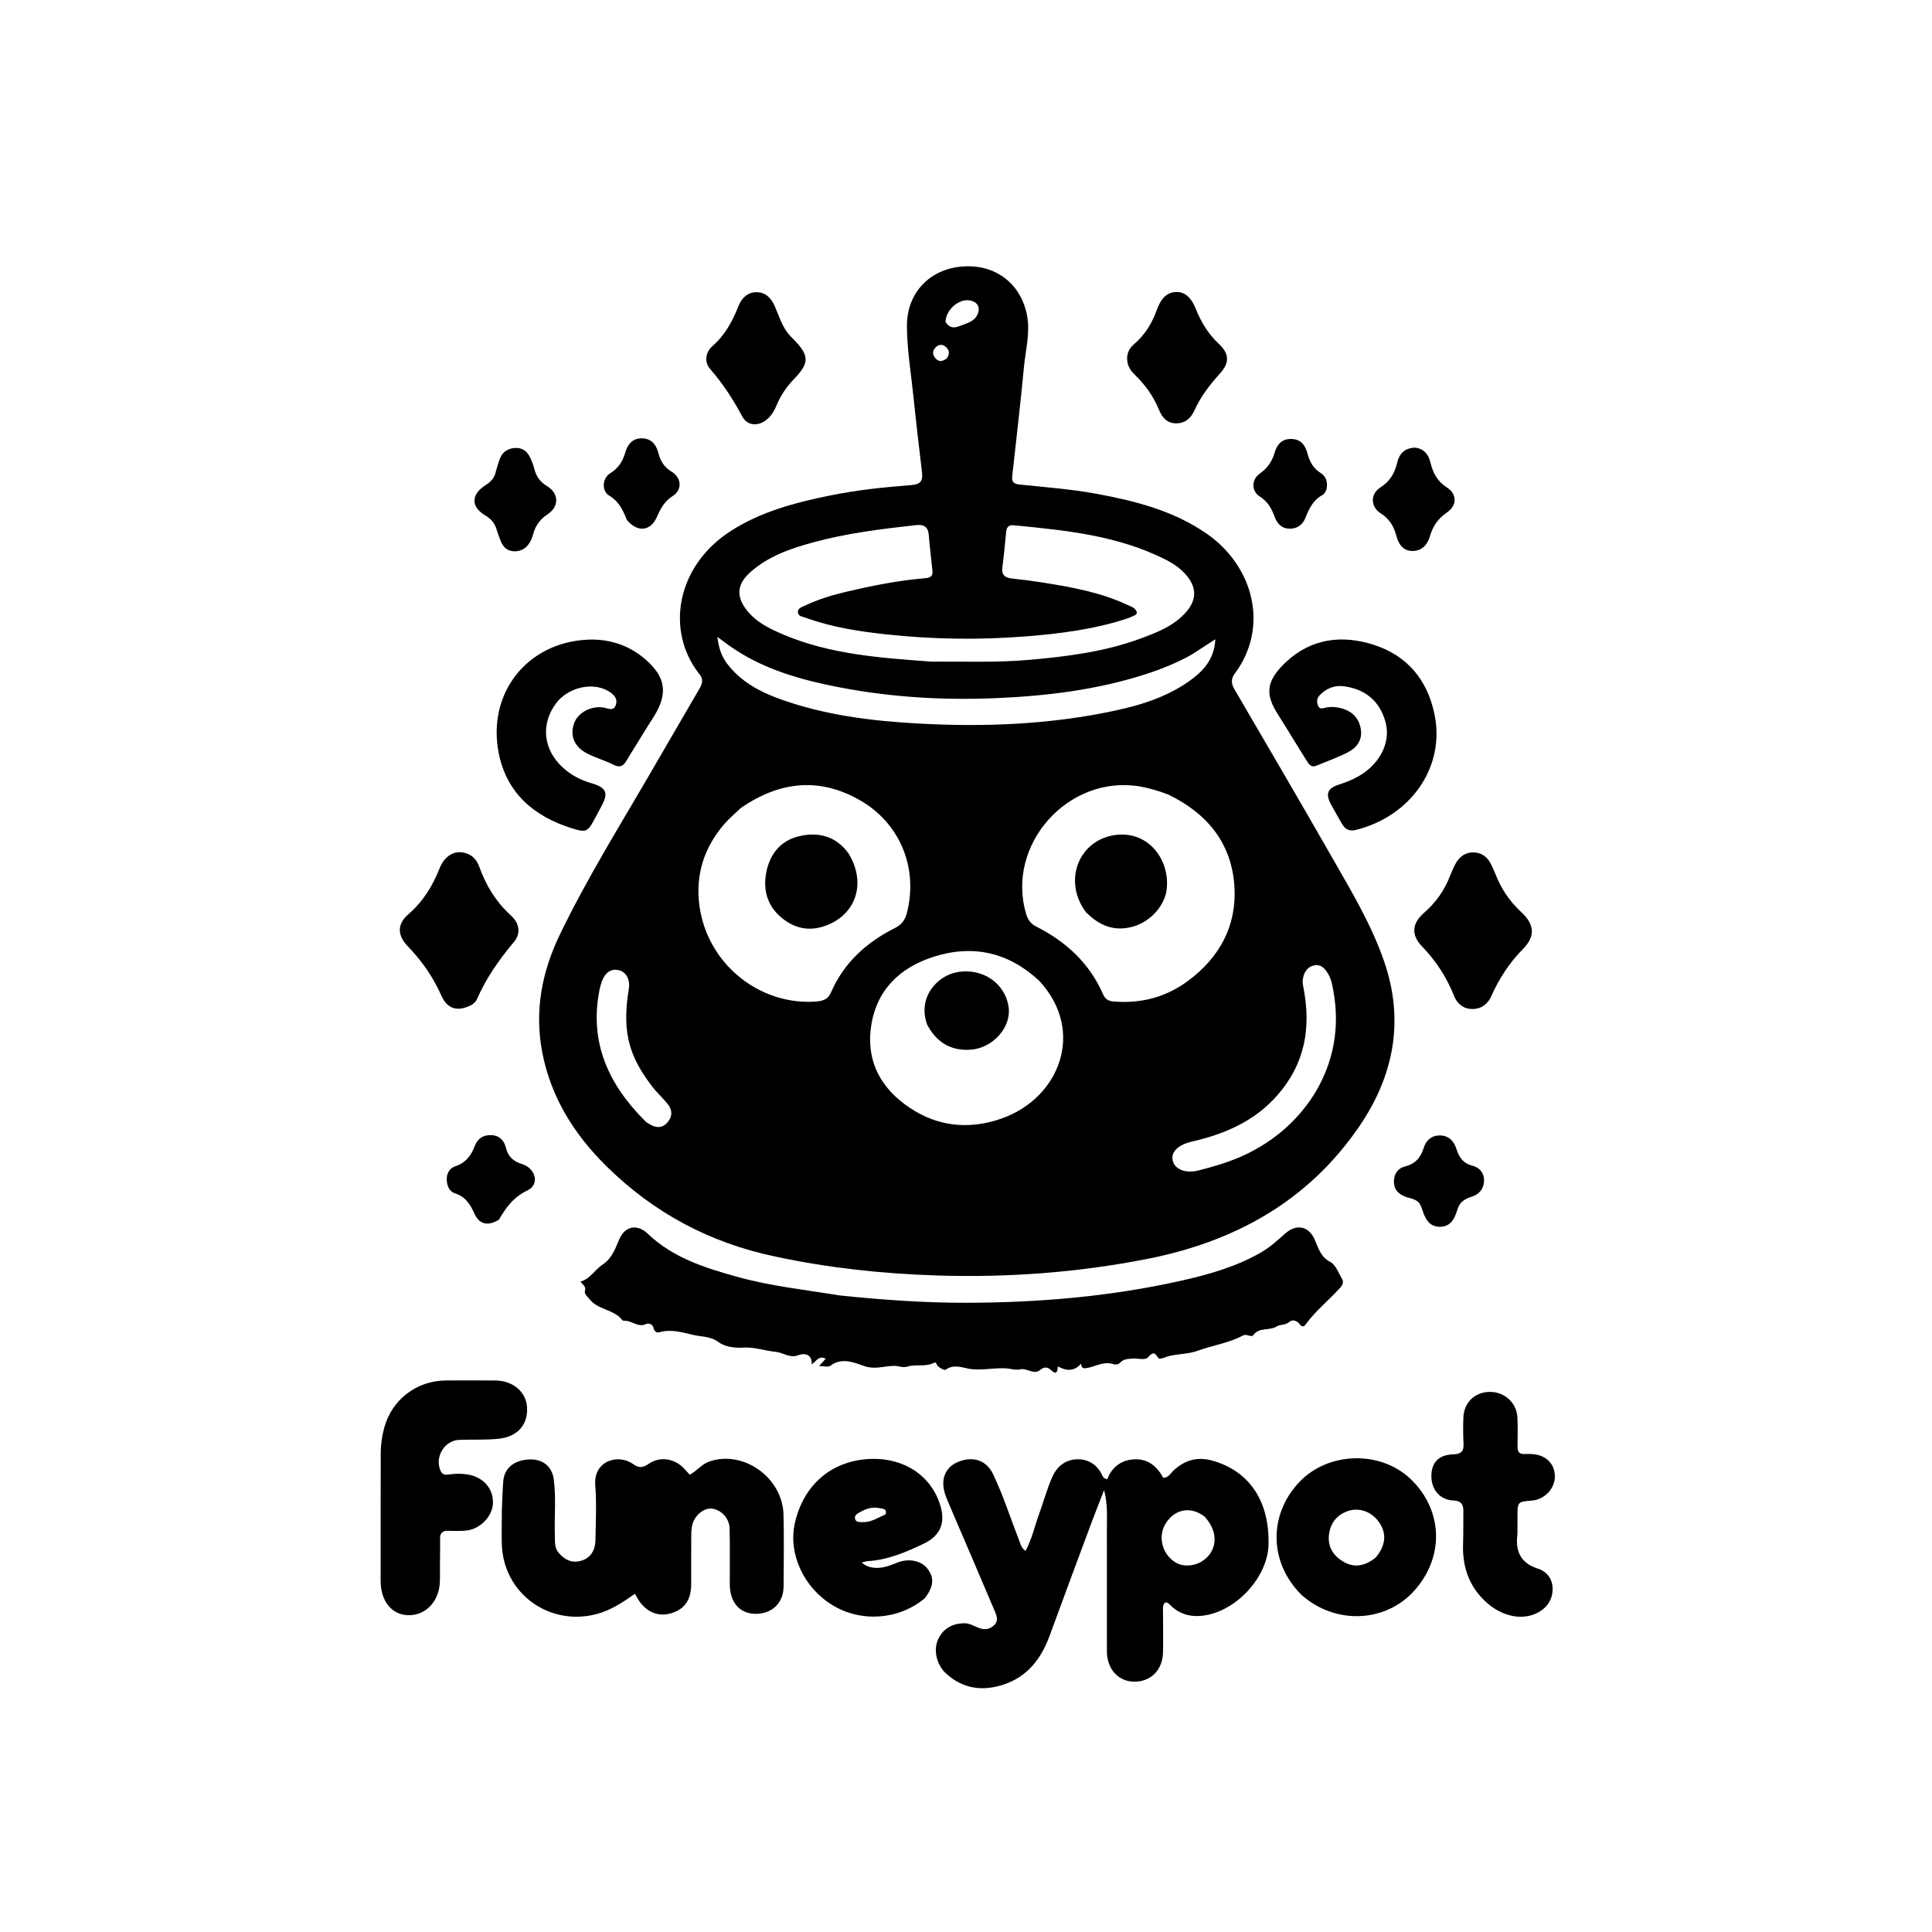 <svg version="1.1" id="Layer_1" xmlns="http://www.w3.org/2000/svg" xmlns:xlink="http://www.w3.org/1999/xlink" x="0px" y="0px"
	 width="100%" viewBox="0 0 1024 1024" enable-background="new 0 0 1024 1024" xml:space="preserve">
<path fill="#000000" opacity="1" stroke="none" 
	d="
M411.177,666.057 
	C376.218,658.824 346.356,642.745 321.33,618.023 
	C304.306,601.206 291.904,581.504 287.365,557.538 
	C283.241,535.76 287.204,515.134 296.686,495.454 
	C311.166,465.4 328.856,437.128 345.557,408.309 
	C353.909,393.896 362.277,379.492 370.674,365.105 
	C372.188,362.512 373.013,360.212 370.78,357.407 
	C352.66,334.644 358.205,300.158 387.367,281.412 
	C403.328,271.152 421.369,266.414 439.712,262.666 
	C454.06,259.735 468.605,258.213 483.177,257.09 
	C487.832,256.731 489.225,254.825 488.702,250.465 
	C487.099,237.101 485.535,223.731 484.162,210.342 
	C482.874,197.78 480.714,185.288 480.694,172.618 
	C480.667,154.954 493.257,141.703 512.028,141.153 
	C528.996,140.656 541.44,151.444 544.376,167.272 
	C546.088,176.504 543.567,185.476 542.712,194.526 
	C540.883,213.893 538.623,233.22 536.485,252.557 
	C536.134,255.735 537.771,256.538 540.527,256.829 
	C554.071,258.262 567.68,259.229 581.091,261.705 
	C601.652,265.501 621.779,270.608 639.355,282.704 
	C664.519,300.023 672.785,332.369 654.525,356.915 
	C652.23,359.999 652.628,362.499 654.394,365.526 
	C671.6,395.022 688.891,424.47 705.827,454.121 
	C716.059,472.036 726.759,489.754 733.57,509.408 
	C744.524,541.016 738.718,570.361 720.293,597.233 
	C693.185,636.77 654.316,658.167 608.019,667.259 
	C571.102,674.509 533.793,677.251 496.23,676.017 
	C467.764,675.083 439.484,672.121 411.177,666.057 
M493.636,350.666 
	C510.94,350.58 528.241,351.252 545.541,349.733 
	C565.644,347.968 585.581,345.449 604.615,338.409 
	C613.339,335.183 622.154,331.764 628.568,324.505 
	C634.505,317.786 634.348,311.074 628.376,304.41 
	C625.441,301.135 621.865,298.666 617.997,296.701 
	C592.634,283.817 564.951,281.075 537.264,278.403 
	C534.921,278.177 533.532,279.17 533.296,281.747 
	C532.719,288.038 532.107,294.331 531.281,300.593 
	C530.73,304.763 532.685,306.257 536.48,306.649 
	C541.766,307.196 547.045,307.872 552.294,308.704 
	C567.746,311.154 583.146,313.858 597.478,320.571 
	C599.501,321.518 601.953,322.072 602.626,324.818 
	C602.312,325.248 602.111,325.812 601.728,325.995 
	C600.23,326.709 598.711,327.412 597.137,327.926 
	C579.93,333.546 562.104,335.818 544.18,337.261 
	C519.398,339.257 494.602,338.911 469.877,336.245 
	C455.317,334.676 440.854,332.452 426.995,327.411 
	C425.343,326.81 422.954,326.698 422.883,324.43 
	C422.815,322.248 425.141,321.721 426.712,320.969 
	C433.647,317.648 440.973,315.426 448.438,313.673 
	C461.884,310.516 475.401,307.774 489.195,306.567 
	C491.52,306.364 494.606,306.432 494.221,302.584 
	C493.593,296.297 492.767,290.026 492.29,283.728 
	C491.946,279.175 489.692,277.866 485.392,278.341 
	C467.028,280.372 448.689,282.628 430.832,287.512 
	C418.921,290.77 407.232,294.789 397.736,303.24 
	C390.679,309.521 389.968,315.963 395.77,323.381 
	C400.87,329.903 408.168,333.382 415.55,336.481 
	C440.206,346.836 466.457,348.694 493.636,350.666 
M619.327,421.173 
	C614.506,419.335 609.633,417.81 604.504,416.904 
	C566.488,410.19 532.906,447.581 543.888,484.448 
	C544.801,487.513 546.298,489.62 549.267,491.122 
	C565.041,499.105 577.469,510.5 584.645,526.984 
	C585.787,529.607 587.461,530.59 590.333,530.824 
	C604.899,532.012 618.158,528.474 629.827,519.779 
	C646.427,507.41 655.549,490.68 654.277,469.965 
	C652.884,447.272 640.263,431.399 619.327,421.173 
M392.718,428.197 
	C389.723,431.085 386.477,433.758 383.777,436.899 
	C373.232,449.166 368.611,463.548 370.64,479.528 
	C374.637,511.026 402.817,533.03 432.408,530.833 
	C436.338,530.541 438.851,529.686 440.519,525.854 
	C447.348,510.171 459.327,499.412 474.335,491.873 
	C477.834,490.115 479.658,487.687 480.603,484.1 
	C486.846,460.398 477.196,436.365 455.761,424.127 
	C434.33,411.891 413.379,414.019 392.718,428.197 
M550.736,519.762 
	C534.528,504.776 515.798,500.431 494.808,507.119 
	C476.448,512.969 464.208,525.273 461.624,544.569 
	C458.976,564.343 468.534,579.178 485.175,589.017 
	C499.731,597.623 515.622,598.358 531.419,592.64 
	C561.709,581.676 575.462,546.342 550.736,519.762 
M631.425,347.058 
	C623.678,351.349 615.518,354.673 607.101,357.378 
	C581.385,365.643 554.806,368.874 528.002,370.026 
	C498.333,371.3 468.798,369.37 439.664,363.243 
	C420.822,359.28 402.594,353.603 386.635,342.279 
	C384.72,340.921 382.848,339.502 380.218,337.568 
	C380.924,343.486 382.465,347.935 385.47,351.865 
	C392.748,361.385 402.825,366.729 413.782,370.653 
	C437.201,379.04 461.671,382.085 486.259,383.458 
	C521.57,385.429 556.794,384.067 591.525,376.528 
	C606.09,373.367 620.166,368.771 632.23,359.595 
	C638.879,354.538 643.723,348.246 644.144,338.835 
	C639.822,341.642 635.94,344.163 631.425,347.058 
M677.036,580.498 
	C664.985,594.298 649.134,601.061 631.753,605.056 
	C624.376,606.751 620.553,610.603 621.531,615.037 
	C622.567,619.739 628.319,622.14 635.339,620.341 
	C643.388,618.278 651.367,615.947 658.976,612.483 
	C691.09,597.864 714.002,564.673 706.721,525.297 
	C706.176,522.349 705.708,519.363 704.232,516.71 
	C702.551,513.691 700.38,510.852 696.476,511.7 
	C692.607,512.54 690.915,515.735 690.481,519.456 
	C690.314,520.896 690.652,522.426 690.929,523.882 
	C694.867,544.594 691.844,563.625 677.036,580.498 
M346.958,577.499 
	C340.565,569.5 335.227,561.019 333.055,550.754 
	C331.153,541.76 331.899,532.902 333.303,523.994 
	C334.044,519.299 332,515.371 328.318,514.32 
	C324.112,513.119 320.734,515.254 318.954,520.312 
	C318.459,521.722 318.043,523.174 317.752,524.638 
	C312.167,552.677 322.71,575.092 342.146,594.381 
	C342.727,594.957 343.481,595.374 344.192,595.802 
	C347.536,597.821 350.849,598.18 353.666,595.01 
	C356.501,591.822 356.489,588.333 353.806,585.053 
	C351.807,582.609 349.556,580.372 346.958,577.499 
M501.148,170.571 
	C502.835,173.473 505.201,174.154 508.3,172.928 
	C512.411,171.302 517.251,170.397 518.553,165.38 
	C519.457,161.899 517.226,159.709 513.799,159.186 
	C508.191,158.33 501.366,164.099 501.148,170.571 
M501.737,190.031 
	C503.543,187.646 503.324,185.385 500.973,183.613 
	C499.384,182.414 497.573,182.498 496.049,183.994 
	C494.451,185.563 493.989,187.308 495.347,189.277 
	C496.909,191.54 498.819,192.166 501.737,190.031 
z"/>
<path fill="#000000" opacity="1" stroke="none" 
	d="
M445.284,686.633 
	C467.754,688.945 489.847,690.539 511.969,690.499 
	C550.483,690.431 588.748,687.213 626.415,678.718 
	C640.72,675.492 654.784,671.48 667.709,664.198 
	C672.71,661.38 676.907,657.633 681.119,653.849 
	C686.997,648.569 693.569,649.702 696.788,656.934 
	C698.832,661.525 699.877,666.18 705.179,668.918 
	C707.999,670.374 709.375,674.697 711.297,677.792 
	C712.352,679.489 711.494,681.222 710.438,682.399 
	C704.429,689.096 697.272,694.709 691.945,702.068 
	C690.985,703.393 689.918,703.265 688.789,701.763 
	C687.461,699.996 685.02,699.158 683.449,700.581 
	C681.328,702.503 678.32,701.96 676.876,702.924 
	C672.96,705.539 667.583,703.254 664.404,707.478 
	C663.072,709.247 660.949,706.65 658.687,707.881 
	C651.279,711.914 642.751,713.007 634.853,715.922 
	C630.142,717.661 624.645,717.514 619.549,718.754 
	C617.872,719.162 616.289,720.214 614.173,720.122 
	C612.837,718.431 611.883,715.357 608.75,719.146 
	C606.995,721.268 603.248,719.833 600.495,720.059 
	C597.813,720.279 595.575,720.218 593.637,722.274 
	C591.937,724.078 589.8,722.768 588.016,722.576 
	C583.491,722.089 579.728,724.671 575.463,725.164 
	C573.508,725.39 573.294,724.55 572.943,722.793 
	C569.255,727.063 565.061,726.616 560.734,724.238 
	C560.435,726.809 560.019,728.901 557.346,726.399 
	C555.325,724.507 553.61,724.203 551.288,726.124 
	C547.848,728.969 544.193,724.711 540.427,725.863 
	C539.977,726.001 537.905,725.999 536.726,725.747 
	C529.472,724.2 522.248,726.5 514.849,725.663 
	C510.845,725.21 505.702,722.619 501.176,726.009 
	C500.563,726.469 497.137,724.698 496.588,723.33 
	C495.926,721.676 495.335,722.185 494.59,722.534 
	C490.224,724.58 485.37,722.925 481.016,724.309 
	C478.553,725.092 476.299,723.94 474.068,723.936 
	C468.874,723.928 463.921,726.038 458.167,724.071 
	C452.841,722.25 446.191,719.201 440.054,723.914 
	C438.969,724.747 436.695,724.032 434.102,724.032 
	C435.547,722.456 436.521,721.394 437.64,720.174 
	C434.042,718.248 432.734,721.436 430.241,723.102 
	C430.397,717.251 426.001,717.197 423.094,718.287 
	C418.42,720.039 415.071,716.84 411.039,716.479 
	C405.28,715.964 399.814,713.838 393.733,714.256 
	C389.478,714.549 384.179,713.828 380.951,711.414 
	C376.605,708.165 371.796,708.569 367.332,707.521 
	C361.536,706.162 355.471,704.273 349.236,706.195 
	C347.988,706.58 346.588,705.332 346.381,703.898 
	C346.04,701.538 343.324,701.344 342.792,701.629 
	C338.297,704.043 334.872,699.757 330.814,700.022 
	C330.505,700.042 330.048,699.945 329.883,699.73 
	C325.371,693.864 316.768,694.354 312.308,688.399 
	C311.319,687.077 309.533,685.903 310.039,684.182 
	C310.735,681.821 308.945,680.996 307.664,679.299 
	C312.917,677.788 315.303,672.911 319.454,670.191 
	C324.271,667.034 326.031,662.03 328.152,657.004 
	C331.205,649.773 337.722,648.551 343.325,653.897 
	C356.749,666.702 373.672,672.02 390.95,676.803 
	C408.63,681.698 426.822,683.624 445.284,686.633 
z"/>
<path fill="#000000" opacity="1" stroke="none" 
	d="
M503.803,799.091 
	C502.658,796.271 501.474,793.857 500.733,791.314 
	C498.452,783.486 501.312,777.323 508.281,774.645 
	C515.961,771.694 522.874,774.066 526.349,781.33 
	C531.816,792.758 535.631,804.858 540.228,816.641 
	C540.94,818.464 541.304,820.486 543.557,822.018 
	C546.917,815.759 548.385,808.958 550.726,802.504 
	C553.108,795.938 554.905,789.171 557.765,782.762 
	C560.338,776.995 564.883,773.612 570.87,773.451 
	C576.875,773.289 581.702,776.373 584.308,782.167 
	C584.66,782.951 585.097,783.622 586.875,784.068 
	C589.248,777.708 594.188,773.789 601.226,773.468 
	C608.489,773.136 613.354,777.262 616.562,783.295 
	C619.48,783.139 620.415,780.865 621.915,779.468 
	C627.868,773.921 634.534,771.905 642.57,774.162 
	C662.206,779.677 672.955,795.655 672.34,818.798 
	C671.91,834.954 656.919,852.375 640.125,855.907 
	C633.154,857.373 626.525,856.474 620.95,851.405 
	C620.014,850.555 619.256,849.271 617.645,849.319 
	C615.997,850.697 616.427,852.63 616.42,854.386 
	C616.392,861.549 616.598,868.715 616.421,875.873 
	C616.19,885.22 609.874,891.435 601.066,891.326 
	C592.781,891.222 586.722,884.662 586.69,875.386 
	C586.618,854.058 586.747,832.729 586.664,811.401 
	C586.637,804.288 587.222,797.136 585.18,789.798 
	C582.835,795.864 580.424,801.906 578.156,808 
	C570.838,827.659 563.52,847.317 556.308,867.015 
	C551.913,879.017 544.751,888.489 532.29,892.736 
	C520.925,896.61 510.229,895.228 501.169,886.734 
	C496.324,882.191 494.627,874.385 497.263,868.79 
	C499.929,863.132 504.699,860.515 510.92,860.358 
	C513.738,860.286 516.041,861.73 518.485,862.708 
	C521.57,863.943 524.275,863.808 526.802,861.483 
	C529.337,859.151 528.338,856.524 527.315,854.107 
	C519.588,835.86 511.762,817.655 503.803,799.091 
M638.541,803.917 
	C638.004,803.528 637.489,803.105 636.927,802.756 
	C629.9,798.397 622.176,800.36 617.753,807.62 
	C613.609,814.422 615.966,823.74 622.917,828.04 
	C628.803,831.68 637.741,829.294 641.666,823.036 
	C645.243,817.331 644.271,810.278 638.541,803.917 
z"/>
<path fill="#000000" opacity="1" stroke="none" 
	d="
M266.003,800.117 
	C266.241,794.809 266.353,789.978 266.725,785.166 
	C267.264,778.182 272.462,773.879 280.508,773.534 
	C287.474,773.236 292.532,777.056 293.468,783.882 
	C294.83,793.815 293.751,803.836 294.087,813.811 
	C294.192,816.937 293.793,820.221 296.017,822.896 
	C299.125,826.634 302.939,828.643 307.894,827.279 
	C312.673,825.964 315.519,822.048 315.6,816.282 
	C315.735,806.623 316.275,796.91 315.494,787.313 
	C314.428,774.209 327.628,770.338 335.533,775.966 
	C338.579,778.134 340.632,778.071 343.783,775.883 
	C350.033,771.543 358.162,773.131 363.123,778.915 
	C363.866,779.782 364.646,780.617 365.562,781.637 
	C369.352,779.664 371.805,776.105 375.86,774.674 
	C393.836,768.33 414.796,783.051 415.278,802.796 
	C415.586,815.447 415.402,828.112 415.323,840.77 
	C415.27,849.256 409.73,854.951 401.404,855.342 
	C393.301,855.723 387.8,850.738 386.934,842.118 
	C386.734,840.137 386.825,838.125 386.819,836.127 
	C386.792,827.466 386.91,818.802 386.711,810.144 
	C386.586,804.686 382.153,800.052 377.151,799.59 
	C373.135,799.219 368.431,802.931 367.048,807.802 
	C366.557,809.531 366.401,811.402 366.386,813.211 
	C366.314,822.038 366.347,830.867 366.332,839.695 
	C366.318,848.194 362.693,853.201 355.11,855.217 
	C348.332,857.019 341.827,853.995 337.978,847.254 
	C337.58,846.557 337.178,845.862 336.513,844.708 
	C329.982,849.406 323.548,853.627 315.792,855.596 
	C290.553,862.002 266.505,844.06 265.96,818.085 
	C265.837,812.26 265.974,806.429 266.003,800.117 
z"/>
<path fill="#000000" opacity="1" stroke="none" 
	d="
M233.197,828.988 
	C233.192,832.314 233.226,835.146 233.16,837.975 
	C232.912,848.613 225.855,856.221 216.4,856.086 
	C207.72,855.962 201.765,848.699 201.75,837.996 
	C201.721,815.511 201.764,793.026 201.791,770.541 
	C201.796,765.862 202.421,761.249 203.646,756.74 
	C207.717,741.758 220.852,731.731 236.455,731.675 
	C245.116,731.644 253.778,731.613 262.439,731.687 
	C271.917,731.769 278.867,737.67 279.352,745.902 
	C279.886,754.941 274.432,761.466 264.498,762.539 
	C257.574,763.287 250.534,762.927 243.548,763.148 
	C235.438,763.404 230.121,772.435 233.648,779.834 
	C234.701,782.043 236.659,781.683 238.412,781.447 
	C241.745,780.998 245.018,780.95 248.342,781.59 
	C256.451,783.151 261.555,789.108 261.265,796.851 
	C261.005,803.792 254.35,810.596 246.945,811.245 
	C243.802,811.52 240.616,811.465 237.457,811.353 
	C234.452,811.246 233.228,812.559 233.267,815.501 
	C233.324,819.83 233.224,824.161 233.197,828.988 
z"/>
<path fill="#000000" opacity="1" stroke="none" 
	d="
M343.552,384.525 
	C339.502,391.067 335.617,397.282 331.808,403.544 
	C330.125,406.31 328.275,406.894 325.189,405.34 
	C320.746,403.102 315.874,401.719 311.426,399.489 
	C304.394,395.965 301.931,389.994 304.285,383.354 
	C306.282,377.72 313.216,374.011 319.775,374.988 
	C322.077,375.331 325.066,377.183 326.321,373.862 
	C327.681,370.26 325.215,367.919 322.287,366.216 
	C313.796,361.277 300.818,364.433 294.607,372.919 
	C286.545,383.936 287.907,397.158 298.156,406.672 
	C302.5,410.705 307.581,413.401 313.305,415.068 
	C321.558,417.472 322.652,420.279 318.615,427.584 
	C317.568,429.479 316.584,431.408 315.571,433.322 
	C311.47,441.07 310.856,441.462 302.758,438.902 
	C282.911,432.627 268.586,420.298 264.378,399.398 
	C258.01,367.767 279.02,340.65 311.281,339.046 
	C322.407,338.493 333.049,341.727 341.858,349.293 
	C352.78,358.673 354.183,367.342 346.703,379.582 
	C345.748,381.145 344.735,382.673 343.552,384.525 
z"/>
<path fill="#000000" opacity="1" stroke="none" 
	d="
M686.505,393.446 
	C683.343,388.316 680.411,383.47 677.363,378.699 
	C670.812,368.446 670.469,361.323 681.586,350.904 
	C694.872,338.454 711.219,336.287 728.203,341.791 
	C745.829,347.504 756.364,360.171 760.233,378.192 
	C766.292,406.407 747.761,432.598 718.738,439.859 
	C715.199,440.745 712.936,439.574 711.258,436.626 
	C709.281,433.154 707.259,429.704 705.368,426.185 
	C702.51,420.866 703.561,417.818 709.449,415.924 
	C714.579,414.274 719.406,412.254 723.736,409.005 
	C732.736,402.253 737.035,391.946 734.256,382.34 
	C731.113,371.477 723.6,365.315 712.467,363.757 
	C707.389,363.046 702.955,364.81 699.402,368.542 
	C697.842,370.181 697.812,372.24 698.645,374.15 
	C699.59,376.315 701.465,375.243 703.02,374.978 
	C705.868,374.492 708.643,374.708 711.412,375.532 
	C716.885,377.16 720.281,380.752 721.241,386.334 
	C722.224,392.052 719.261,396.19 714.57,398.635 
	C709.133,401.468 703.283,403.509 697.602,405.869 
	C695.455,406.761 694.085,405.59 693.029,403.933 
	C690.881,400.564 688.794,397.156 686.505,393.446 
z"/>
<path fill="#000000" opacity="1" stroke="none" 
	d="
M490.165,847.101 
	C476.488,858.577 456.587,860.01 441.37,850.861 
	C426.073,841.665 417.694,823.594 421.253,807.479 
	C425.501,788.25 439.01,775.652 457.638,773.548 
	C476.955,771.366 492.986,780.825 498.267,797.52 
	C501.265,806.997 498.599,813.861 489.588,818.181 
	C480.131,822.715 470.47,826.843 459.75,827.455 
	C458.784,827.51 457.838,827.912 456.783,828.178 
	C459.799,831.03 464.622,831.794 470.048,830.235 
	C472.121,829.639 474.11,828.752 476.143,828.011 
	C482.02,825.869 488.359,827.271 491.564,831.414 
	C495.29,836.23 494.949,840.816 490.165,847.101 
M469.409,802.622 
	C470.309,799.435 467.608,799.685 465.99,799.33 
	C462.447,798.554 459.136,799.612 456.046,801.345 
	C454.632,802.138 452.786,802.942 453.174,804.889 
	C453.59,806.975 455.656,806.7 457.261,806.771 
	C461.602,806.963 465.078,804.478 469.409,802.622 
z"/>
<path fill="#000000" opacity="1" stroke="none" 
	d="
M689.756,845.251 
	C672.537,828.125 672.244,802.704 688.814,785.364 
	C704.075,769.395 731.686,768.687 747.589,783.856 
	C764.964,800.43 765.696,825.478 749.328,843.384 
	C733.966,860.188 707.461,861.136 689.756,845.251 
M729.081,825.601 
	C734.449,819.202 735.115,812.972 731.068,807.003 
	C727.108,801.164 720.307,798.735 714.125,800.987 
	C708.432,803.06 705.217,807.295 704.418,813.134 
	C703.535,819.578 706.45,824.396 711.91,827.661 
	C717.785,831.175 723.316,830.092 729.081,825.601 
z"/>
<path fill="#000000" opacity="1" stroke="none" 
	d="
M804.288,812.937 
	C803.006,822.4 806.109,828.521 815.183,831.444 
	C820.012,833 822.896,836.996 822.919,842.077 
	C822.943,847.356 820.417,851.655 815.681,854.395 
	C807.494,859.13 796.406,857.088 787.72,849.192 
	C778.589,840.89 775.023,830.391 775.455,818.253 
	C775.663,812.431 775.529,806.599 775.617,800.773 
	C775.673,797.09 774.151,795.447 770.27,795.277 
	C763.226,794.967 758.655,789.623 758.663,782.347 
	C758.67,775.237 762.44,771.062 770.182,770.844 
	C774.74,770.715 775.937,768.967 775.696,764.836 
	C775.435,760.359 775.459,755.852 775.619,751.368 
	C775.901,743.468 781.518,737.958 789.269,737.738 
	C797.28,737.51 803.889,743.37 804.259,751.322 
	C804.498,756.473 804.404,761.645 804.314,766.805 
	C804.266,769.56 805.366,770.828 808.151,770.663 
	C809.478,770.585 810.818,770.626 812.146,770.708 
	C819.288,771.148 823.97,775.694 824.119,782.297 
	C824.267,788.827 818.76,794.763 812.035,795.322 
	C804.307,795.964 804.306,795.964 804.291,803.958 
	C804.286,806.788 804.287,809.619 804.288,812.937 
z"/>
<path fill="#000000" opacity="1" stroke="none" 
	d="
M250.277,532.468 
	C242.85,536.416 237.217,535.051 233.986,527.809 
	C229.582,517.938 223.677,509.348 216.166,501.586 
	C210.427,495.655 210.484,489.673 216.43,484.578 
	C224.291,477.841 229.298,469.528 233.052,460.109 
	C235.497,453.975 240.241,451.006 245.233,451.804 
	C249.591,452.501 252.469,455.118 253.925,459.159 
	C257.537,469.176 262.795,477.979 270.818,485.238 
	C275.38,489.366 276.143,494.763 272.44,499.185 
	C264.491,508.676 257.498,518.644 252.592,530.039 
	C252.223,530.896 251.248,531.493 250.277,532.468 
z"/>
<path fill="#000000" opacity="1" stroke="none" 
	d="
M768.716,463.795 
	C769.741,461.475 770.51,459.435 771.585,457.57 
	C773.618,454.041 776.619,451.733 780.84,451.787 
	C785.232,451.843 788.353,454.12 790.253,458.055 
	C791.049,459.702 791.881,461.34 792.531,463.045 
	C795.546,470.948 800.084,477.714 806.353,483.501 
	C813.366,489.976 813.856,496.233 807.204,502.989 
	C799.941,510.366 794.532,518.731 790.375,528.07 
	C788.511,532.258 785.124,534.731 780.667,534.797 
	C775.963,534.867 772.459,532.339 770.674,527.848 
	C766.758,517.996 761.17,509.319 753.743,501.662 
	C747.915,495.655 748.239,489.525 754.696,483.889 
	C761.017,478.371 765.667,471.932 768.716,463.795 
z"/>
<path fill="#000000" opacity="1" stroke="none" 
	d="
M597.636,192.289 
	C596.823,188.111 598.169,184.935 600.97,182.534 
	C606.833,177.51 610.687,171.241 613.21,164.039 
	C613.648,162.79 614.238,161.582 614.87,160.415 
	C616.748,156.954 619.562,154.761 623.61,154.754 
	C627.713,154.746 630.346,157.214 632.289,160.549 
	C632.873,161.551 633.361,162.62 633.791,163.699 
	C636.593,170.729 640.378,176.998 646.016,182.267 
	C651.612,187.497 651.76,192.284 646.615,197.949 
	C641.205,203.908 636.438,210.154 633.079,217.532 
	C631.213,221.631 628.064,224.56 622.991,224.361 
	C617.999,224.165 615.75,220.768 614.103,216.779 
	C611.259,209.893 606.98,204.034 601.697,198.853 
	C599.897,197.088 598.283,195.207 597.636,192.289 
z"/>
<path fill="#000000" opacity="1" stroke="none" 
	d="
M418.882,178.101 
	C419.709,178.957 420.296,179.547 420.877,180.143 
	C428.948,188.42 429.039,192.425 420.976,200.751 
	C416.976,204.882 413.811,209.484 411.621,214.777 
	C410.529,217.417 409.161,219.848 407.029,221.829 
	C402.452,226.081 396.294,226.105 393.382,220.668 
	C388.56,211.665 383.12,203.285 376.393,195.583 
	C373.198,191.924 373.867,186.705 377.638,183.408 
	C384.273,177.606 388.228,170.279 391.382,162.303 
	C393.102,157.951 396.186,154.849 401.05,154.879 
	C405.912,154.908 408.804,158.126 410.691,162.392 
	C413.037,167.694 414.516,173.45 418.882,178.101 
z"/>
<path fill="#000000" opacity="1" stroke="none" 
	d="
M262.827,249.844 
	C263.622,247.247 264.182,244.968 265.064,242.82 
	C266.555,239.189 269.564,237.554 273.337,237.424 
	C276.871,237.302 279.363,239.176 280.858,242.258 
	C281.797,244.195 282.636,246.232 283.149,248.315 
	C284.153,252.387 286.135,255.347 289.912,257.626 
	C296.315,261.489 296.469,268.498 290.19,272.626 
	C286.11,275.308 283.772,278.698 282.554,283.208 
	C282.166,284.641 281.628,286.084 280.884,287.362 
	C278.97,290.649 276.008,292.402 272.199,292.177 
	C268.661,291.968 266.491,289.757 265.301,286.524 
	C264.612,284.651 263.854,282.795 263.304,280.881 
	C262.336,277.512 260.424,275.116 257.334,273.284 
	C249.465,268.619 249.537,262.117 257.426,257.083 
	C260.082,255.389 262.128,253.409 262.827,249.844 
z"/>
<path fill="#000000" opacity="1" stroke="none" 
	d="
M749.87,237.245 
	C754.951,237.816 757.132,240.991 758.145,245.138 
	C759.487,250.635 761.791,255.1 766.904,258.388 
	C772.342,261.884 772.31,267.944 766.953,271.595 
	C762.235,274.81 759.437,278.831 757.904,284.177 
	C756.616,288.671 753.68,291.974 748.731,292.035 
	C743.503,292.098 741.169,288.159 740.026,283.802 
	C738.696,278.732 736.304,274.963 731.719,272.007 
	C726.302,268.516 726.27,261.743 731.678,258.31 
	C736.78,255.07 739.275,250.664 740.56,245.157 
	C741.67,240.4 744.462,237.562 749.87,237.245 
z"/>
<path fill="#000000" opacity="1" stroke="none" 
	d="
M752.306,637.714 
	C750.158,635.272 747.313,635.224 744.871,634.278 
	C741.307,632.899 738.871,630.606 738.801,626.613 
	C738.729,622.528 740.655,619.278 744.61,618.278 
	C750.087,616.894 753.028,613.553 754.616,608.371 
	C755.845,604.362 758.72,601.828 763.031,601.805 
	C767.581,601.781 770.501,604.515 771.824,608.652 
	C773.272,613.176 775.322,616.559 780.447,617.862 
	C784.155,618.804 786.719,621.631 786.57,625.956 
	C786.418,630.365 783.815,633.107 779.905,634.326 
	C776.141,635.499 773.56,637.246 772.368,641.303 
	C771.031,645.854 768.871,650.304 763.082,650.22 
	C757.077,650.133 755.242,645.498 753.703,640.747 
	C753.398,639.806 752.929,638.919 752.306,637.714 
z"/>
<path fill="#000000" opacity="1" stroke="none" 
	d="
M264.428,646.478 
	C258.546,649.993 254.084,649.031 251.457,643.236 
	C249.235,638.336 246.784,634.317 241.244,632.535 
	C237.95,631.475 236.746,628.191 236.784,624.812 
	C236.819,621.713 238.41,619.119 241.277,618.176 
	C246.725,616.383 249.674,612.556 251.6,607.48 
	C253.125,603.461 256.085,601.43 260.5,601.647 
	C264.869,601.862 267.236,604.621 268.164,608.376 
	C269.339,613.128 272.037,615.509 276.691,616.975 
	C284.06,619.295 286.057,627.823 279.649,630.891 
	C272.349,634.386 268.288,639.765 264.428,646.478 
z"/>
<path fill="#000000" opacity="1" stroke="none" 
	d="
M332.272,275.612 
	C330.157,270.301 328.042,265.772 322.952,262.737 
	C318.74,260.226 319.168,253.45 323.42,250.835 
	C327.738,248.179 330.056,244.524 331.399,239.87 
	C332.718,235.302 335.42,232.111 340.616,232.336 
	C345.598,232.553 347.898,236.01 349.01,240.295 
	C350.109,244.531 352.128,247.682 356.039,250.052 
	C361.26,253.216 361.706,259.608 356.606,262.855 
	C352.135,265.702 350.122,269.551 348.15,274.032 
	C344.807,281.626 337.929,282.322 332.272,275.612 
z"/>
<path fill="#000000" opacity="1" stroke="none" 
	d="
M703.296,257.771 
	C703.124,259.963 702.205,261.662 700.868,262.396 
	C695.954,265.093 693.827,269.581 691.897,274.472 
	C690.451,278.137 687.488,280.346 683.335,280.214 
	C679.317,280.086 676.946,277.567 675.656,274.057 
	C674.02,269.607 671.954,265.827 667.632,263.105 
	C663.262,260.353 663.266,254.201 667.508,251.179 
	C671.53,248.314 674.109,244.922 675.484,240.187 
	C676.69,236.033 679.003,232.655 684.186,232.659 
	C689.585,232.664 691.857,236.05 693.047,240.545 
	C694.155,244.734 696.072,248.187 699.84,250.602 
	C702.183,252.103 703.594,254.371 703.296,257.771 
z"/>
<path fill="#000000" opacity="1" stroke="none" 
	d="
M575.52,483.425 
	C566.836,471.879 568.146,456.708 578.303,448.115 
	C585.726,441.836 597.071,440.501 605.387,444.928 
	C614.295,449.67 619.497,460.075 618.42,471.001 
	C617.543,479.898 609.879,488.44 600.587,491.091 
	C590.701,493.912 582.687,490.696 575.52,483.425 
z"/>
<path fill="#000000" opacity="1" stroke="none" 
	d="
M449.782,452.379 
	C459.288,468.07 453.8,484.721 437.62,490.64 
	C428.728,493.892 420.824,492.037 413.898,486.115 
	C406.873,480.108 404.481,472.102 406.007,463.132 
	C407.716,453.092 413.41,445.671 423.351,443.254 
	C433.491,440.788 442.92,442.935 449.782,452.379 
z"/>
<path fill="#000000" opacity="1" stroke="none" 
	d="
M491.441,543.144 
	C486.107,528.637 496.778,517.156 507.323,515.261 
	C520.781,512.842 533.028,521.203 534.623,534.14 
	C535.907,544.558 526.316,555.322 514.861,556.32 
	C504.555,557.217 496.568,552.819 491.441,543.144 
z"/>
</svg>
